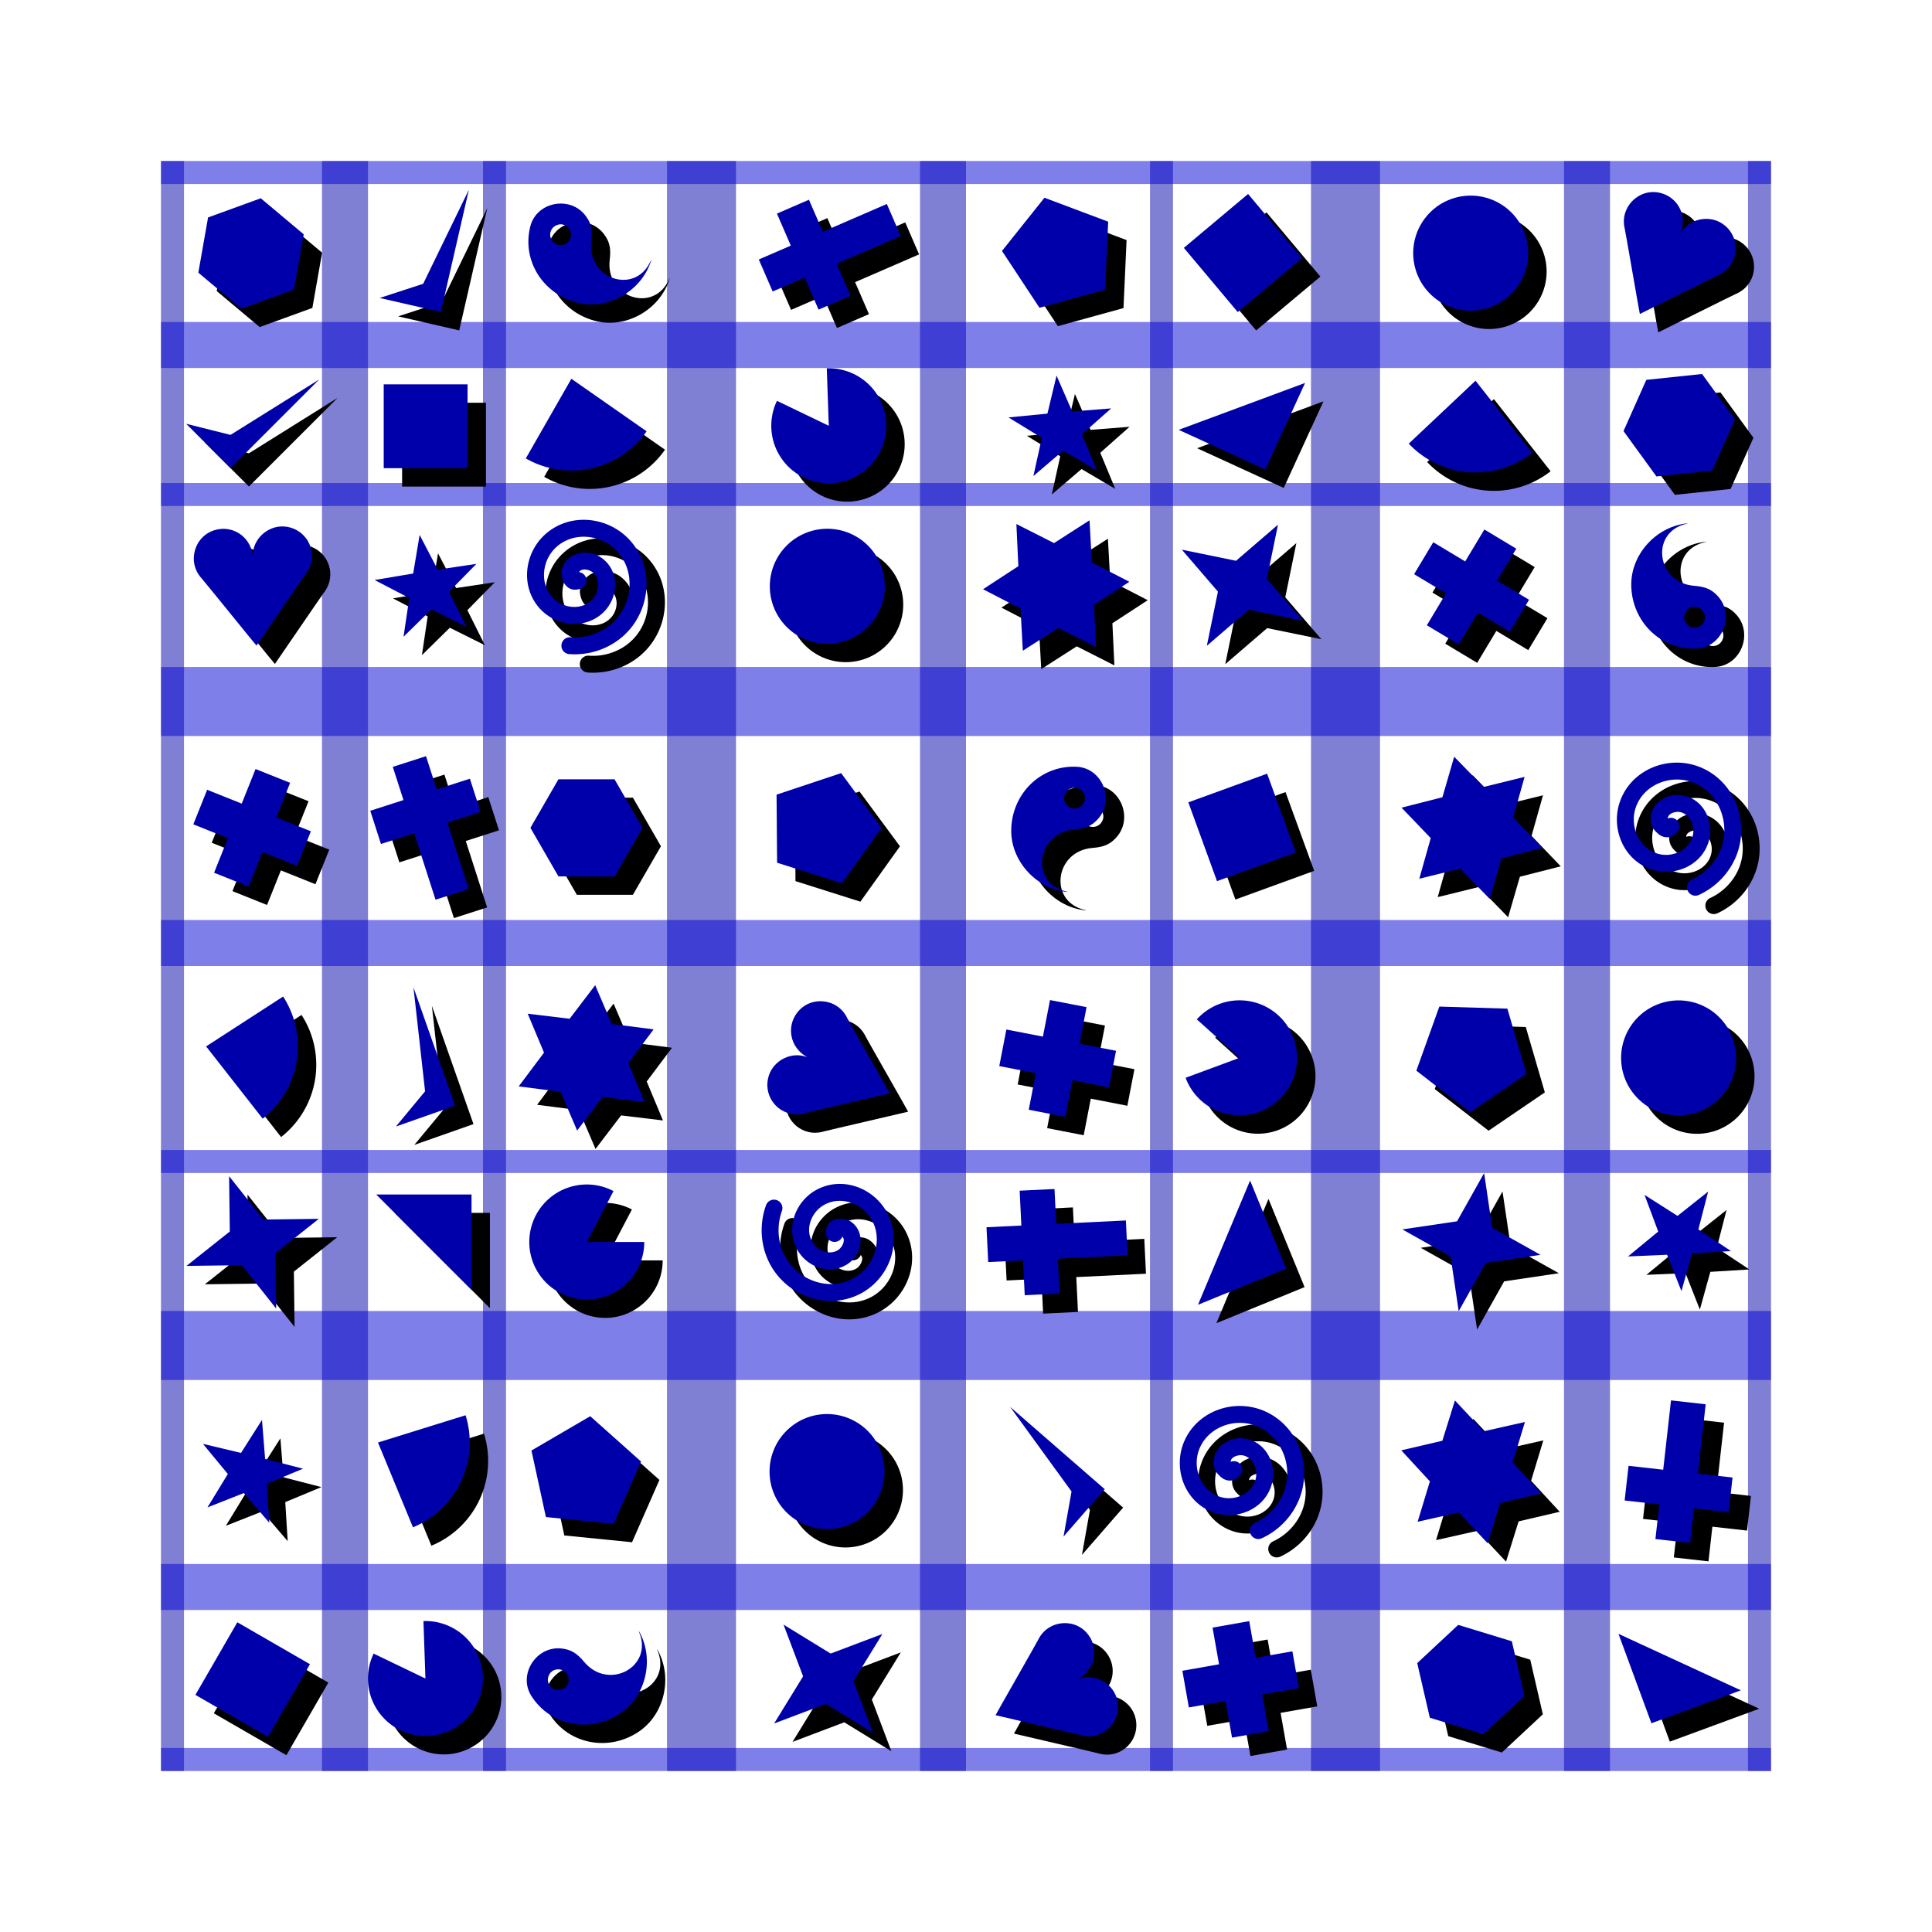 <svg:svg xmlns:svg="http://www.w3.org/2000/svg" height="840.002" version="1.1" viewBox="-70.002 -70 840.002 840.002" width="840.002">
<svg:defs>
<svg:filter height="1.024" id="a" style="color-interpolation-filters:sRGB" width="1.024" x="-.012" y="-.012">
<svg:feGaussianBlur stdDeviation="3.373" />
</svg:filter>
</svg:defs>
<svg:g transform="translate(1e3 -352.36)">
<svg:g fill="#00a" opacity="0.501" transform="translate(-650 330)">
<svg:rect height="700" opacity="1" width="10" x="-350" y="22.362" />
<svg:rect height="700" opacity="1" width="20" x="-280" y="22.362" />
<svg:rect height="700" opacity="1" width="10" x="-210" y="22.362" />
<svg:rect height="700" opacity="1" width="30" x="-130" y="22.362" />
<svg:rect height="700" opacity="1" width="20" x="-20" y="22.362" />
<svg:rect height="700" opacity="1" width="10" x="80" y="22.362" />
<svg:rect height="700" opacity="1" width="30" x="150" y="22.362" />
<svg:rect height="700" opacity="1" width="20" x="260" y="22.362" />
<svg:rect height="700" opacity="1" width="10" x="340" y="22.362" />
</svg:g>
<svg:g fill="#0000d4" opacity=".503" transform="matrix(0 1 -1 0 -277.64 702.36)">
<svg:rect height="700" opacity="1" width="10" x="-350" y="22.362" />
<svg:rect height="700" opacity="1" width="20" x="-280" y="22.362" />
<svg:rect height="700" opacity="1" width="10" x="-210" y="22.362" />
<svg:rect height="700" opacity="1" width="30" x="-130" y="22.362" />
<svg:rect height="700" opacity="1" width="20" x="-20" y="22.362" />
<svg:rect height="700" opacity="1" width="10" x="80" y="22.362" />
<svg:rect height="700" opacity="1" width="30" x="150" y="22.362" />
<svg:rect height="700" opacity="1" width="20" x="260" y="22.362" />
<svg:rect height="700" opacity="1" width="10" x="340" y="22.362" />
</svg:g>
<svg:g filter="url(#a)" transform="translate(-642 338)">
<svg:path d="m19.662 313.28c0.207-16.009 13.11-28.422 28.619-27.534 10.929 0.626 16.491 14.298 9.19 22.591-2.686 3.052-5.458 4.297-10.427 4.683-16.521 1.283-19.298 23.353-3.391 26.959 1.057 0.24 0.732 0.277-0.662 0.077-13.13-1.888-23.498-13.787-23.33-26.776zm23.392-12.073c1.741 3.792 7.063 3.507 8.439-0.452 0.881-2.534-0.81-5.363-3.499-5.853-3.526-0.642-6.428 3.063-4.939 6.305z" />
<svg:path d="m-150 697.07c-13.176 9.095-30.766 5.754-39.016-7.41-5.813-9.276 2.119-21.723 13.107-20.568 4.044 0.425 6.663 1.965 9.852 5.794 10.606 12.732 30.213 2.226 23.949-12.833-0.416-1.001-0.197-0.757 0.446 0.496 6.057 11.801 2.352 27.142-8.339 34.521zm-23.382-12.093c2.085-3.614-1.227-7.79-5.252-6.621-2.577 0.748-3.905 3.764-2.749 6.241 1.516 3.247 6.217 3.47 8.001 0.38z" />
<svg:path d="m-168.04 84.153c-15.655-3.355-25.285-18.449-21.36-33.48 2.765-10.592 17.264-13.353 23.959-4.563 2.463 3.235 3.138 6.197 2.538 11.144-1.995 16.451 19.097 23.518 25.763 8.633 0.443-0.989 0.416-0.663-0.055 0.665-4.436 12.501-18.144 20.323-30.845 17.601zm-7.231-25.311c4.061-0.96 4.829-6.234 1.218-8.363-2.312-1.363-5.418-0.261-6.428 2.278-1.324 3.33 1.737 6.905 5.21 6.084z" />
<svg:g>
<svg:path d="m-35.295 207.26a25 25 0 0 1 -25 25 25 25 0 0 1 -25 -25 25 25 0 0 1 25 -25 25 25 0 0 1 25 25z" />
<svg:path d="m-35.412 592.17a25 25 0 0 1 -25 25 25 25 0 0 1 -25 -25 25 25 0 0 1 25 -25 25 25 0 0 1 25 25z" />
<svg:path d="m334.83 412.32a25 25 0 0 1 -25 25 25 25 0 0 1 -25 -25 25 25 0 0 1 25 -25 25 25 0 0 1 25 25z" />
<svg:path d="m-135.82 399.91-11.002 14.676 7.074 16.923-18.211-2.19-11.119 14.588-7.209-16.866-18.193-2.335 11.002-14.676-7.074-16.923 18.211 2.19 11.119-14.588 7.209 16.866z" />
<svg:path d="m29.296 159.34 3.672-16.61-14.504-8.887 16.931-1.641 3.97-16.541 6.792 15.596 16.958-1.335-12.734 11.279 6.51 15.716-14.662-8.625z" />
<svg:path d="m243.01 570.62-5.319 17.554 12.436 13.483-17.862 4.171-5.459 17.511-12.543-13.383-17.894 4.028 5.319-17.554-12.436-13.483 17.862-4.171 5.459-17.511 12.543 13.383z" />
<svg:path d="m212.25 281.38 12.804 13.134 17.812-4.38-4.972 17.655 12.699 13.236-17.776 4.521-5.113 17.615-12.804-13.134-17.812 4.38 4.972-17.655-12.699-13.236 17.776-4.521z" />
<svg:path d="m-217.2 224.88-15.226-7.586-12.136 11.92 2.51-16.825-15.087-7.859 16.777-2.812 2.812-16.777 7.859 15.087 16.825-2.51-11.92 12.136z" />
<svg:path d="m332.6 496.3-16.979 1.04-4.553 16.39-6.236-15.826-16.995 0.734 13.125-10.822-5.95-15.936 14.348 9.138 13.317-10.584-4.257 16.469z" />
<svg:path d="m-335.04 689.27 18.225-31.567 31.567 18.225-18.225 31.567z" />
<svg:path d="m96.664 301.21 34.252-12.467 12.467 34.252-34.252 12.467z" />
<svg:path d="m-253.17 119.47h36.45v36.45h-36.45z" />
<svg:path d="m244.44 62.415a25 25 0 0 1 -25 25 25 25 0 0 1 -25 -25 25 25 0 0 1 25 -25 25 25 0 0 1 25 25z" />
<svg:path d="m21.904 180.2 16.364 8.286 15.437-9.906 1.006 18.315 16.297 8.416-15.358 10.028 0.86 18.322-16.364-8.286-15.437 9.906-1.006-18.315-16.297-8.416 15.358-10.028z" />
<svg:path d="m-302.92 614.43-11.065-12.92-15.822 6.247 8.869-14.516-10.83-13.117 16.546 3.949 9.129-14.354 1.357 16.956 16.472 4.246-15.707 6.531z" />
</svg:g>
<svg:path d="m289.24 206.8c0.207 16.009 13.11 28.422 28.619 27.534 10.929-0.626 16.491-14.298 9.19-22.591-2.686-3.052-5.458-4.297-10.427-4.683-16.521-1.283-19.298-23.353-3.391-26.959 1.057-0.24 0.732-0.277-0.662-0.077-13.13 1.888-23.498 13.787-23.33 26.776zm23.392 12.073c1.741-3.792 7.063-3.507 8.439 0.452 0.881 2.534-0.81 5.363-3.499 5.853-3.526 0.642-6.428-3.063-4.939-6.305z" />
<svg:path d="m94.722 60.123 27.922-23.43 23.43 27.922-27.922 23.43z" />
<svg:g fill-rule="evenodd">
<svg:path d="m-55.766 467.12c-2.998 0.124-6.019 0.879-8.891 2.363-9.321 4.817-14.098 16.732-8.6 26.398 4.198 7.38 14.184 11.179 21.889 5.969 2.648-1.791 4.505-4.498 5.25-7.625 0.745-3.127 0.111-6.982-2.633-9.656-2.022-1.971-4.092-2.401-6.611-2.217-1.26 0.092-2.802 0.459-4.078 1.805s-1.667 3.511-1.316 5.191a3.671 3.671 0 0 0 7.002 0.68c0.615 0.696 0.759 1.392 0.496 2.498-0.288 1.209-1.25 2.587-2.221 3.244-3.753 2.538-9.134 0.459-11.396-3.518-3.263-5.736-0.25-13.231 5.59-16.248 7.577-3.915 17.081 0.02 20.779 7.631 4.532 9.325-0.296 20.764-9.611 25.102-11.006 5.124-24.322-0.575-29.27-11.541-2.566-5.686-2.78-12.357-0.678-18.268a3.671 3.671 0 1 0 -6.916 -2.459c-2.733 7.684-2.477 16.257 0.902 23.746 6.58 14.583 24.165 22.112 39.059 15.178 12.9-6.006 19.543-21.744 13.117-34.967-4.064-8.364-12.869-13.677-21.863-13.307z" style="color-rendering:auto;text-decoration-color:#000000;color:#000000;isolation:auto;mix-blend-mode:normal;shape-rendering:auto;solid-color:#000000;block-progression:tb;text-decoration-line:none;text-decoration-style:solid;image-rendering:auto;white-space:normal;text-indent:0;text-transform:none" />
<svg:path d="m-168.65 178.47c-5.079 0.472-10.044 2.445-14.176 6.096-9.291 8.209-11.098 23.084-2.301 32.561 7.138 7.689 19.899 9.101 27.738 1.213 5.985-6.022 6.969-16.663-0.115-22.689-2.435-2.071-5.542-3.134-8.754-3.014-3.212 0.121-6.756 1.765-8.598 5.125-1.357 2.476-1.216 4.585-0.363 6.963 0.426 1.189 1.194 2.576 2.832 3.445 1.638 0.869 3.828 0.665 5.354-0.123a3.671 3.671 0 0 0 -1.223 -6.928c0.506-0.78 1.137-1.104 2.273-1.147 1.242-0.047 2.83 0.51 3.723 1.27 3.451 2.936 2.889 8.678-0.336 11.924-4.652 4.681-12.678 3.784-17.15-1.033-5.803-6.25-4.56-16.462 1.781-22.064 7.77-6.865 20.087-5.279 26.762 2.533 7.886 9.23 5.964 23.585-3.275 31.291-4.791 3.995-11.161 5.99-17.418 5.549a3.671 3.671 0 1 0 -0.518 7.322c8.136 0.574 16.327-1.97 22.637-7.232 12.286-10.247 14.827-29.207 4.154-41.697-5.777-6.761-14.562-10.15-23.027-9.363z" style="color-rendering:auto;text-decoration-color:#000000;color:#000000;isolation:auto;mix-blend-mode:normal;shape-rendering:auto;solid-color:#000000;block-progression:tb;text-decoration-line:none;text-decoration-style:solid;image-rendering:auto;white-space:normal;text-indent:0;text-transform:none" />
<svg:path d="m118.18 563.66c-10.319 0.316-20.176 6.455-23.869 16.844-4.153 11.682 1.469 25.571 13.756 29.602 9.969 3.271 21.817-1.675 24.855-12.373 2.32-8.167-1.974-17.953-11.09-19.795-3.133-0.633-6.366-0.057-9.117 1.603-2.752 1.661-5.057 4.815-5.041 8.646 0.012 2.824 1.155 4.6 3.053 6.268 0.949 0.834 2.292 1.675 4.146 1.643s3.674-1.271 4.627-2.699a3.671 3.671 0 0 0 -4.426 -5.469c0.065-0.927 0.46-1.518 1.434-2.106 1.064-0.642 2.722-0.922 3.871-0.689 4.441 0.897 6.731 6.19 5.481 10.592-1.803 6.348-9.258 9.453-15.504 7.404-8.104-2.659-11.964-12.195-9.129-20.168 3.473-9.769 15.017-14.346 24.641-10.744 11.37 4.256 16.641 17.749 12.289 28.965-2.256 5.816-6.864 10.645-12.553 13.289a3.671 3.671 0 1 0 3.096 6.656c7.396-3.438 13.329-9.632 16.301-17.291 5.787-14.916-1.172-32.735-16.559-38.494-3.332-1.247-6.822-1.789-10.262-1.684z" style="color-rendering:auto;text-decoration-color:#000000;color:#000000;isolation:auto;mix-blend-mode:normal;shape-rendering:auto;solid-color:#000000;block-progression:tb;text-decoration-line:none;text-decoration-style:solid;image-rendering:auto;white-space:normal;text-indent:0;text-transform:none" />
<svg:path d="m308.22 283.95c-10.319 0.316-20.174 6.455-23.867 16.844-4.153 11.682 1.469 25.571 13.756 29.602 9.969 3.271 21.817-1.675 24.855-12.373 2.32-8.167-1.974-17.953-11.09-19.795-3.133-0.633-6.366-0.057-9.117 1.603s-5.057 4.815-5.041 8.646c0.012 2.824 1.155 4.602 3.053 6.269 0.949 0.834 2.292 1.675 4.146 1.643s3.674-1.273 4.627-2.701a3.671 3.671 0 0 0 -4.428 -5.469c0.065-0.927 0.462-1.516 1.436-2.103 1.064-0.642 2.722-0.924 3.871-0.691 4.441 0.897 6.731 6.192 5.481 10.594-1.803 6.348-9.26 9.451-15.506 7.402-8.104-2.659-11.962-12.195-9.127-20.168 3.473-9.769 15.017-14.344 24.641-10.742 11.37 4.256 16.641 17.747 12.289 28.963-2.256 5.816-6.864 10.645-12.553 13.289a3.671 3.671 0 1 0 3.096 6.656c7.396-3.438 13.329-9.632 16.301-17.291 5.787-14.916-1.172-32.735-16.559-38.494-3.332-1.247-6.824-1.789-10.264-1.684z" style="color-rendering:auto;text-decoration-color:#000000;color:#000000;isolation:auto;mix-blend-mode:normal;shape-rendering:auto;solid-color:#000000;block-progression:tb;text-decoration-line:none;text-decoration-style:solid;image-rendering:auto;white-space:normal;text-indent:0;text-transform:none" />
</svg:g>
<svg:g>
<svg:g fill-rule="evenodd">
<svg:path d="m-256.42 471.71h41.429v41.429z" />
<svg:path d="m123.52 465.63l15.686 38.344-38.344 15.686z" />
<svg:path d="m147.42 118.86l-17.279 37.653-37.657-17.27z" />
<svg:path d="m336.88 687.28l-38.875 14.32-14.32-38.875z" />
</svg:g>
<svg:path d="m-308.89 286.72-6.013 15.032-15.032-6.013-6.013 15.032 15.032 6.013-6.013 15.032 15.032 6.013 6.013-15.032 15.032 6.013 6.013-15.032-15.032-6.013 6.013-15.032-15.032-6.013z" />
<svg:path d="m107.2 660.02 2.819 15.943-15.943 2.819 2.819 15.943 15.943-2.819 2.819 15.943 15.943-2.819-2.819-15.943 15.943-2.819-2.819-15.943-15.943 2.819-2.819-15.943-15.943 2.819z" />
<svg:path d="m225.37 182.58-8.334 13.881-13.881-8.334-8.334 13.881 13.881 8.334-8.334 13.881 13.881 8.334 8.334-13.881 13.881 8.334 8.334-13.881-13.881-8.334 8.334-13.881-13.881-8.334z" />
<svg:path d="m36.527 387.17-3.083 15.894-15.894-3.083-3.083 15.894 15.894 3.083-3.083 15.894 15.894 3.083 3.083-15.894 15.894 3.083 3.083-15.894-15.894-3.083 3.083-15.894-15.894-3.083z" />
<svg:path d="m-249.22 285.78 4.645 14.439-14.439 4.645 4.645 14.439 14.439-4.645 9.29 28.878 14.439-4.645-9.29-28.878 14.439-4.645-4.645-14.439-14.439 4.645-4.645-14.439-14.439 4.645z" />
<svg:path d="m9.65 501.09 15.15-0.735 0.735 15.15 15.15-0.735-0.735-15.15 30.3-1.47-0.735-15.15-30.3 1.47-0.735-15.15-15.15 0.735 0.735 15.15-15.15 0.735 0.735 15.15z" />
<svg:path d="m-84.056 79.094 13.917-6.032 6.032 13.917 13.917-6.032-6.032-13.917 27.833-12.065-6.032-13.917-27.833 12.065-6.032-13.917-13.917 6.032 6.032 13.917-13.917 6.032 6.032 13.917z" />
<svg:path d="m314.82 623.21 1.695-15.073 15.073 1.695 1.695-15.073-15.073-1.695 3.389-30.145-15.073-1.695-3.389 30.145-15.073-1.695-1.695 15.073 15.073 1.695-1.695 15.073 15.073 1.695z" />
</svg:g>
<svg:path d="m-75.087 436.79c-8.101-1.011-13.193-9.09-10.623-16.855 2.232-6.742 10.044-10.51 16.536-7.976 0.113 0.044-0.177-0.156-0.644-0.444-6.606-4.078-8.274-12.624-3.662-18.769 5.729-7.633 17.616-6.456 21.786 2.158 0.27 0.557 4.562 8.155 9.538 16.884 4.976 8.729 9.025 15.894 8.997 15.921-0.028 0.028-8.05 1.899-17.827 4.159-9.777 2.26-18.124 4.221-18.548 4.359-1.717 0.558-3.855 0.775-5.553 0.563z" />
<svg:path d="m54.782 707.18c8.101-1.011 13.193-9.09 10.623-16.855-2.232-6.742-10.044-10.51-16.536-7.976-0.113 0.044 0.177-0.156 0.644-0.444 6.606-4.078 8.274-12.624 3.662-18.769-5.729-7.633-17.616-6.456-21.786 2.158-0.27 0.557-4.562 8.155-9.538 16.884-4.976 8.729-9.025 15.894-8.997 15.921 0.028 0.028 8.05 1.899 17.827 4.159 9.777 2.26 18.124 4.221 18.548 4.359 1.717 0.558 3.855 0.775 5.553 0.563z" />
<svg:path d="m331.1 69.184c5.606-5.935 4.392-15.408-2.532-19.762-6.012-3.78-14.436-1.716-17.832 4.37-0.059 0.106 0.037-0.232 0.214-0.752 2.501-7.35-1.651-15.004-9.119-16.809-9.277-2.242-17.697 6.231-15.433 15.529 0.147 0.602 1.671 9.194 3.387 19.094 1.716 9.9 3.153 18.003 3.192 18.007 0.039 0.004 7.418-3.658 16.398-8.136 8.98-4.479 16.667-8.277 17.082-8.441 1.68-0.662 3.467-1.855 4.642-3.1z" />
<svg:path d="m-284.79 197.28c2.001-7.915-3.676-15.594-11.845-16.02-7.092-0.37-13.441 5.54-13.439 12.509 0 0.121-0.081-0.221-0.18-0.761-1.4-7.637-8.756-12.295-16.156-10.23-9.193 2.564-12.414 14.068-5.904 21.082 0.421 0.454 5.941 7.213 12.266 15.02 6.325 7.807 11.529 14.182 11.565 14.166 0.036-0.015 4.694-6.81 10.351-15.098 5.657-8.288 10.517-15.352 10.8-15.697 1.144-1.397 2.123-3.31 2.542-4.969z" />
<svg:g>
<svg:path d="m-299.93 521.29-14.948-18.841-24.048 0.302 18.841-14.948-0.302-24.048 14.948 18.841 24.048-0.302-18.841 14.948z" />
<svg:path d="m-40.437 705.78-20.49-12.592-22.495 8.508 12.592-20.49-8.508-22.495 20.49 12.592 22.495-8.508-12.592 20.49z" />
<svg:path d="m146.5 222.28-23.561-4.825-18.228 15.689 4.825-23.561-15.689-18.228 23.561 4.825 18.228-15.689-4.825 23.561z" />
<svg:path d="m249.77 497.94-23.79 3.525-11.763 20.977-3.525-23.79-20.977-11.763 23.79-3.525 11.763-20.977 3.525 23.79z" />
<svg:path d="m-53.923 336.39-28.215-8.931-0.225-29.594 28.076-9.359 17.577 23.81z" />
<svg:path d="m60.472 78.31-28.533 7.86-16.292-24.707 18.463-23.13 27.703 10.412z" />
<svg:path d="m-153.2 614.9-29.447-2.955-6.289-28.919 25.56-14.918 22.086 19.699z" />
<svg:path d="m243.67 419.31-24.457 16.665-23.407-18.111 9.991-27.858 29.582 0.894z" />
<svg:path d="m-152.82 333.4h-24.376l-12.188-21.11 12.188-21.11h24.376l12.188 21.11z" />
<svg:path d="m-292.19 78.24-22.906 8.337-18.673-15.669 4.233-24.006 22.906-8.337 18.673 15.669z" />
<svg:path d="m237.32 665.96 5.483 23.751-17.828 16.624-23.311-7.127-5.483-23.751 17.828-16.624z" />
<svg:path d="m320.03 114.97 14.328 19.721-9.915 22.269-24.243 2.548-14.328-19.721 9.915-22.269z" />
<svg:path d="m-139.88 492.36a25 25 0 0 1 -18.287 24.082 25 25 0 0 1 -28.108 -11.15 25 25 0 0 1 3.193 -30.07 25 25 0 0 1 29.823 -4.998l-11.621 22.135z" />
<svg:path d="m-235.9 657.17a25 25 0 0 1 24.706 17.436 25 25 0 0 1 -10.162 28.48 25 25 0 0 1 -30.163 -2.142 25 25 0 0 1 -6.035 -29.63l22.527 10.841z" />
<svg:path d="m-60.533 112.49a25 25 0 0 1 24.706 17.436 25 25 0 0 1 -10.162 28.48 25 25 0 0 1 -30.163 -2.142 25 25 0 0 1 -6.035 -29.63l22.527 10.841z" />
<svg:path d="m100.36 395.56a25 25 0 0 1 29.704 -5.66 25 25 0 0 1 13.428 27.094 25 25 0 0 1 -22.494 20.209 25 25 0 0 1 -25.507 -16.241l23.447-8.674z" />
<svg:path d="m-296.9 385.64a39.89 39.89 0 0 1 -8.887 53.086l-24.596-31.405z" />
<svg:path d="m-138.87 139.88a39.89 39.89 0 0 1 -52.517 11.796l19.806-34.626z" />
<svg:path d="m-217.57 567.69a39.89 39.89 0 0 1 -22.874 48.723l-15.216-36.874z" />
<svg:path d="m246.18 149.25a39.89 39.89 0 0 1 -53.676 -4.002l29.027-27.361z" />
<svg:g fill-rule="evenodd">
<svg:path d="m-339.06 136.62 19.286 19.286 38.571-38.571-38.571 24.107z" />
<svg:path d="m-254.92 81.911 26.584 6.097 12.194-53.168-19.877 40.912z" />
<svg:path d="m42.412 620.41 17.904-20.57-41.149-35.81 26.719 36.81z" />
<svg:path d="m-247.87 442.15 25.729-9.048-18.097-51.459 5.055 45.203z" />
</svg:g>
</svg:g>
</svg:g>
<svg:g fill="#00a" transform="translate(-650 330)">
<svg:path d="m19.662 313.28c0.207-16.009 13.11-28.422 28.619-27.534 10.929 0.626 16.491 14.298 9.19 22.591-2.686 3.052-5.458 4.297-10.427 4.683-16.521 1.283-19.298 23.353-3.391 26.959 1.057 0.24 0.732 0.277-0.662 0.077-13.13-1.888-23.498-13.787-23.33-26.776zm23.392-12.073c1.741 3.792 7.063 3.507 8.439-0.452 0.881-2.534-0.81-5.363-3.499-5.853-3.526-0.642-6.428 3.063-4.939 6.305z" />
<svg:path d="m-150 697.07c-13.176 9.095-30.766 5.754-39.016-7.41-5.813-9.276 2.119-21.723 13.107-20.568 4.044 0.425 6.663 1.965 9.852 5.794 10.606 12.732 30.213 2.226 23.949-12.833-0.416-1.001-0.197-0.757 0.446 0.496 6.057 11.801 2.352 27.142-8.339 34.521zm-23.382-12.093c2.085-3.614-1.227-7.79-5.252-6.621-2.577 0.748-3.905 3.764-2.749 6.241 1.516 3.247 6.217 3.47 8.001 0.38z" />
<svg:path d="m-168.04 84.153c-15.655-3.355-25.285-18.449-21.36-33.48 2.765-10.592 17.264-13.353 23.959-4.563 2.463 3.235 3.138 6.197 2.538 11.144-1.995 16.451 19.097 23.518 25.763 8.633 0.443-0.989 0.416-0.663-0.055 0.665-4.436 12.501-18.144 20.323-30.845 17.601zm-7.231-25.311c4.061-0.96 4.829-6.234 1.218-8.363-2.312-1.363-5.418-0.261-6.428 2.278-1.324 3.33 1.737 6.905 5.21 6.084z" />
<svg:g>
<svg:path d="m-35.295 207.26a25 25 0 0 1 -25 25 25 25 0 0 1 -25 -25 25 25 0 0 1 25 -25 25 25 0 0 1 25 25z" />
<svg:path d="m-35.412 592.17a25 25 0 0 1 -25 25 25 25 0 0 1 -25 -25 25 25 0 0 1 25 -25 25 25 0 0 1 25 25z" />
<svg:path d="m334.83 412.32a25 25 0 0 1 -25 25 25 25 0 0 1 -25 -25 25 25 0 0 1 25 -25 25 25 0 0 1 25 25z" />
<svg:path d="m-135.82 399.91-11.002 14.676 7.074 16.923-18.211-2.19-11.119 14.588-7.209-16.866-18.193-2.335 11.002-14.676-7.074-16.923 18.211 2.19 11.119-14.588 7.209 16.866z" />
<svg:path d="m29.296 159.34 3.672-16.61-14.504-8.887 16.931-1.641 3.97-16.541 6.792 15.596 16.958-1.335-12.734 11.279 6.51 15.716-14.662-8.625z" />
<svg:path d="m243.01 570.62-5.319 17.554 12.436 13.483-17.862 4.171-5.459 17.511-12.543-13.383-17.894 4.028 5.319-17.554-12.436-13.483 17.862-4.171 5.459-17.511 12.543 13.383z" />
<svg:path d="m212.25 281.38 12.804 13.134 17.812-4.38-4.972 17.655 12.699 13.236-17.776 4.521-5.113 17.615-12.804-13.134-17.812 4.38 4.972-17.655-12.699-13.236 17.776-4.521z" />
<svg:path d="m-217.2 224.88-15.226-7.586-12.136 11.92 2.51-16.825-15.087-7.859 16.777-2.812 2.812-16.777 7.859 15.087 16.825-2.51-11.92 12.136z" />
<svg:path d="m332.6 496.3-16.979 1.04-4.553 16.39-6.236-15.826-16.995 0.734 13.125-10.822-5.95-15.936 14.348 9.138 13.317-10.584-4.257 16.469z" />
<svg:path d="m-335.04 689.27 18.225-31.567 31.567 18.225-18.225 31.567z" />
<svg:path d="m96.664 301.21 34.252-12.467 12.467 34.252-34.252 12.467z" />
<svg:path d="m-253.17 119.47h36.45v36.45h-36.45z" />
<svg:path d="m244.44 62.415a25 25 0 0 1 -25 25 25 25 0 0 1 -25 -25 25 25 0 0 1 25 -25 25 25 0 0 1 25 25z" />
<svg:path d="m21.904 180.2 16.364 8.286 15.437-9.906 1.006 18.315 16.297 8.416-15.358 10.028 0.86 18.322-16.364-8.286-15.437 9.906-1.006-18.315-16.297-8.416 15.358-10.028z" />
<svg:path d="m-302.92 614.43-11.065-12.92-15.822 6.247 8.869-14.516-10.83-13.117 16.546 3.949 9.129-14.354 1.357 16.956 16.472 4.246-15.707 6.531z" />
</svg:g>
<svg:path d="m289.24 206.8c0.207 16.009 13.11 28.422 28.619 27.534 10.929-0.626 16.491-14.298 9.19-22.591-2.686-3.052-5.458-4.297-10.427-4.683-16.521-1.283-19.298-23.353-3.391-26.959 1.057-0.24 0.732-0.277-0.662-0.077-13.13 1.888-23.498 13.787-23.33 26.776zm23.392 12.073c1.741-3.792 7.063-3.507 8.439 0.452 0.881 2.534-0.81 5.363-3.499 5.853-3.526 0.642-6.428-3.063-4.939-6.305z" />
<svg:path d="m94.722 60.123 27.922-23.43 23.43 27.922-27.922 23.43z" />
<svg:g fill-rule="evenodd">
<svg:path d="m-55.766 467.12c-2.998 0.124-6.019 0.879-8.891 2.363-9.321 4.817-14.098 16.732-8.6 26.398 4.198 7.38 14.184 11.179 21.889 5.969 2.648-1.791 4.505-4.498 5.25-7.625 0.745-3.127 0.111-6.982-2.633-9.656-2.022-1.971-4.092-2.401-6.611-2.217-1.26 0.092-2.802 0.459-4.078 1.805s-1.667 3.511-1.316 5.191a3.671 3.671 0 0 0 7.002 0.68c0.615 0.696 0.759 1.392 0.496 2.498-0.288 1.209-1.25 2.587-2.221 3.244-3.753 2.538-9.134 0.459-11.396-3.518-3.263-5.736-0.25-13.231 5.59-16.248 7.577-3.915 17.081 0.02 20.779 7.631 4.532 9.325-0.296 20.764-9.611 25.102-11.006 5.124-24.322-0.575-29.27-11.541-2.566-5.686-2.78-12.357-0.678-18.268a3.671 3.671 0 1 0 -6.916 -2.459c-2.733 7.684-2.477 16.257 0.902 23.746 6.58 14.583 24.165 22.112 39.059 15.178 12.9-6.006 19.543-21.744 13.117-34.967-4.064-8.364-12.869-13.677-21.863-13.307z" style="color-rendering:auto;text-decoration-color:#000000;color:#000000;isolation:auto;mix-blend-mode:normal;shape-rendering:auto;solid-color:#000000;block-progression:tb;text-decoration-line:none;text-decoration-style:solid;image-rendering:auto;white-space:normal;text-indent:0;text-transform:none" />
<svg:path d="m-168.65 178.47c-5.079 0.472-10.044 2.445-14.176 6.096-9.291 8.209-11.098 23.084-2.301 32.561 7.138 7.689 19.899 9.101 27.738 1.213 5.985-6.022 6.969-16.663-0.115-22.689-2.435-2.071-5.542-3.134-8.754-3.014-3.212 0.121-6.756 1.765-8.598 5.125-1.357 2.476-1.216 4.585-0.363 6.963 0.426 1.189 1.194 2.576 2.832 3.445 1.638 0.869 3.828 0.665 5.354-0.123a3.671 3.671 0 0 0 -1.223 -6.928c0.506-0.78 1.137-1.104 2.273-1.147 1.242-0.047 2.83 0.51 3.723 1.27 3.451 2.936 2.889 8.678-0.336 11.924-4.652 4.681-12.678 3.784-17.15-1.033-5.803-6.25-4.56-16.462 1.781-22.064 7.77-6.865 20.087-5.279 26.762 2.533 7.886 9.23 5.964 23.585-3.275 31.291-4.791 3.995-11.161 5.99-17.418 5.549a3.671 3.671 0 1 0 -0.518 7.322c8.136 0.574 16.327-1.97 22.637-7.232 12.286-10.247 14.827-29.207 4.154-41.697-5.777-6.761-14.562-10.15-23.027-9.363z" style="color-rendering:auto;text-decoration-color:#000000;color:#000000;isolation:auto;mix-blend-mode:normal;shape-rendering:auto;solid-color:#000000;block-progression:tb;text-decoration-line:none;text-decoration-style:solid;image-rendering:auto;white-space:normal;text-indent:0;text-transform:none" />
<svg:path d="m118.18 563.66c-10.319 0.316-20.176 6.455-23.869 16.844-4.153 11.682 1.469 25.571 13.756 29.602 9.969 3.271 21.817-1.675 24.855-12.373 2.32-8.167-1.974-17.953-11.09-19.795-3.133-0.633-6.366-0.057-9.117 1.603-2.752 1.661-5.057 4.815-5.041 8.646 0.012 2.824 1.155 4.6 3.053 6.268 0.949 0.834 2.292 1.675 4.146 1.643s3.674-1.271 4.627-2.699a3.671 3.671 0 0 0 -4.426 -5.469c0.065-0.927 0.46-1.518 1.434-2.106 1.064-0.642 2.722-0.922 3.871-0.689 4.441 0.897 6.731 6.19 5.481 10.592-1.803 6.348-9.258 9.453-15.504 7.404-8.104-2.659-11.964-12.195-9.129-20.168 3.473-9.769 15.017-14.346 24.641-10.744 11.37 4.256 16.641 17.749 12.289 28.965-2.256 5.816-6.864 10.645-12.553 13.289a3.671 3.671 0 1 0 3.096 6.656c7.396-3.438 13.329-9.632 16.301-17.291 5.787-14.916-1.172-32.735-16.559-38.494-3.332-1.247-6.822-1.789-10.262-1.684z" style="color-rendering:auto;text-decoration-color:#000000;color:#000000;isolation:auto;mix-blend-mode:normal;shape-rendering:auto;solid-color:#000000;block-progression:tb;text-decoration-line:none;text-decoration-style:solid;image-rendering:auto;white-space:normal;text-indent:0;text-transform:none" />
<svg:path d="m308.22 283.95c-10.319 0.316-20.174 6.455-23.867 16.844-4.153 11.682 1.469 25.571 13.756 29.602 9.969 3.271 21.817-1.675 24.855-12.373 2.32-8.167-1.974-17.953-11.09-19.795-3.133-0.633-6.366-0.057-9.117 1.603s-5.057 4.815-5.041 8.646c0.012 2.824 1.155 4.602 3.053 6.269 0.949 0.834 2.292 1.675 4.146 1.643s3.674-1.273 4.627-2.701a3.671 3.671 0 0 0 -4.428 -5.469c0.065-0.927 0.462-1.516 1.436-2.103 1.064-0.642 2.722-0.924 3.871-0.691 4.441 0.897 6.731 6.192 5.481 10.594-1.803 6.348-9.26 9.451-15.506 7.402-8.104-2.659-11.962-12.195-9.127-20.168 3.473-9.769 15.017-14.344 24.641-10.742 11.37 4.256 16.641 17.747 12.289 28.963-2.256 5.816-6.864 10.645-12.553 13.289a3.671 3.671 0 1 0 3.096 6.656c7.396-3.438 13.329-9.632 16.301-17.291 5.787-14.916-1.172-32.735-16.559-38.494-3.332-1.247-6.824-1.789-10.264-1.684z" style="color-rendering:auto;text-decoration-color:#000000;color:#000000;isolation:auto;mix-blend-mode:normal;shape-rendering:auto;solid-color:#000000;block-progression:tb;text-decoration-line:none;text-decoration-style:solid;image-rendering:auto;white-space:normal;text-indent:0;text-transform:none" />
</svg:g>
<svg:g>
<svg:g fill-rule="evenodd">
<svg:path d="m-256.42 471.71h41.429v41.429z" />
<svg:path d="m123.52 465.63l15.686 38.344-38.344 15.686z" />
<svg:path d="m147.42 118.86l-17.279 37.653-37.657-17.27z" />
<svg:path d="m336.88 687.28l-38.875 14.32-14.32-38.875z" />
</svg:g>
<svg:path d="m-308.89 286.72-6.013 15.032-15.032-6.013-6.013 15.032 15.032 6.013-6.013 15.032 15.032 6.013 6.013-15.032 15.032 6.013 6.013-15.032-15.032-6.013 6.013-15.032-15.032-6.013z" />
<svg:path d="m107.2 660.02 2.819 15.943-15.943 2.819 2.819 15.943 15.943-2.819 2.819 15.943 15.943-2.819-2.819-15.943 15.943-2.819-2.819-15.943-15.943 2.819-2.819-15.943-15.943 2.819z" />
<svg:path d="m225.37 182.58-8.334 13.881-13.881-8.334-8.334 13.881 13.881 8.334-8.334 13.881 13.881 8.334 8.334-13.881 13.881 8.334 8.334-13.881-13.881-8.334 8.334-13.881-13.881-8.334z" />
<svg:path d="m36.527 387.17-3.083 15.894-15.894-3.083-3.083 15.894 15.894 3.083-3.083 15.894 15.894 3.083 3.083-15.894 15.894 3.083 3.083-15.894-15.894-3.083 3.083-15.894-15.894-3.083z" />
<svg:path d="m-249.22 285.78 4.645 14.439-14.439 4.645 4.645 14.439 14.439-4.645 9.29 28.878 14.439-4.645-9.29-28.878 14.439-4.645-4.645-14.439-14.439 4.645-4.645-14.439-14.439 4.645z" />
<svg:path d="m9.65 501.09 15.15-0.735 0.735 15.15 15.15-0.735-0.735-15.15 30.3-1.47-0.735-15.15-30.3 1.47-0.735-15.15-15.15 0.735 0.735 15.15-15.15 0.735 0.735 15.15z" />
<svg:path d="m-84.056 79.094 13.917-6.032 6.032 13.917 13.917-6.032-6.032-13.917 27.833-12.065-6.032-13.917-27.833 12.065-6.032-13.917-13.917 6.032 6.032 13.917-13.917 6.032 6.032 13.917z" />
<svg:path d="m314.82 623.21 1.695-15.073 15.073 1.695 1.695-15.073-15.073-1.695 3.389-30.145-15.073-1.695-3.389 30.145-15.073-1.695-1.695 15.073 15.073 1.695-1.695 15.073 15.073 1.695z" />
</svg:g>
<svg:path d="m-75.087 436.79c-8.101-1.011-13.193-9.09-10.623-16.855 2.232-6.742 10.044-10.51 16.536-7.976 0.113 0.044-0.177-0.156-0.644-0.444-6.606-4.078-8.274-12.624-3.662-18.769 5.729-7.633 17.616-6.456 21.786 2.158 0.27 0.557 4.562 8.155 9.538 16.884 4.976 8.729 9.025 15.894 8.997 15.921-0.028 0.028-8.05 1.899-17.827 4.159-9.777 2.26-18.124 4.221-18.548 4.359-1.717 0.558-3.855 0.775-5.553 0.563z" />
<svg:path d="m54.782 707.18c8.101-1.011 13.193-9.09 10.623-16.855-2.232-6.742-10.044-10.51-16.536-7.976-0.113 0.044 0.177-0.156 0.644-0.444 6.606-4.078 8.274-12.624 3.662-18.769-5.729-7.633-17.616-6.456-21.786 2.158-0.27 0.557-4.562 8.155-9.538 16.884-4.976 8.729-9.025 15.894-8.997 15.921 0.028 0.028 8.05 1.899 17.827 4.159 9.777 2.26 18.124 4.221 18.548 4.359 1.717 0.558 3.855 0.775 5.553 0.563z" />
<svg:path d="m331.1 69.184c5.606-5.935 4.392-15.408-2.532-19.762-6.012-3.78-14.436-1.716-17.832 4.37-0.059 0.106 0.037-0.232 0.214-0.752 2.501-7.35-1.651-15.004-9.119-16.809-9.277-2.242-17.697 6.231-15.433 15.529 0.147 0.602 1.671 9.194 3.387 19.094 1.716 9.9 3.153 18.003 3.192 18.007 0.039 0.004 7.418-3.658 16.398-8.136 8.98-4.479 16.667-8.277 17.082-8.441 1.68-0.662 3.467-1.855 4.642-3.1z" />
<svg:path d="m-284.79 197.28c2.001-7.915-3.676-15.594-11.845-16.02-7.092-0.37-13.441 5.54-13.439 12.509 0 0.121-0.081-0.221-0.18-0.761-1.4-7.637-8.756-12.295-16.156-10.23-9.193 2.564-12.414 14.068-5.904 21.082 0.421 0.454 5.941 7.213 12.266 15.02 6.325 7.807 11.529 14.182 11.565 14.166 0.036-0.015 4.694-6.81 10.351-15.098 5.657-8.288 10.517-15.352 10.8-15.697 1.144-1.397 2.123-3.31 2.542-4.969z" />
<svg:g>
<svg:path d="m-299.93 521.29-14.948-18.841-24.048 0.302 18.841-14.948-0.302-24.048 14.948 18.841 24.048-0.302-18.841 14.948z" />
<svg:path d="m-40.437 705.78-20.49-12.592-22.495 8.508 12.592-20.49-8.508-22.495 20.49 12.592 22.495-8.508-12.592 20.49z" />
<svg:path d="m146.5 222.28-23.561-4.825-18.228 15.689 4.825-23.561-15.689-18.228 23.561 4.825 18.228-15.689-4.825 23.561z" />
<svg:path d="m249.77 497.94-23.79 3.525-11.763 20.977-3.525-23.79-20.977-11.763 23.79-3.525 11.763-20.977 3.525 23.79z" />
<svg:path d="m-53.923 336.39-28.215-8.931-0.225-29.594 28.076-9.359 17.577 23.81z" />
<svg:path d="m60.472 78.31-28.533 7.86-16.292-24.707 18.463-23.13 27.703 10.412z" />
<svg:path d="m-153.2 614.9-29.447-2.955-6.289-28.919 25.56-14.918 22.086 19.699z" />
<svg:path d="m243.67 419.31-24.457 16.665-23.407-18.111 9.991-27.858 29.582 0.894z" />
<svg:path d="m-152.82 333.4h-24.376l-12.188-21.11 12.188-21.11h24.376l12.188 21.11z" />
<svg:path d="m-292.19 78.24-22.906 8.337-18.673-15.669 4.233-24.006 22.906-8.337 18.673 15.669z" />
<svg:path d="m237.32 665.96 5.483 23.751-17.828 16.624-23.311-7.127-5.483-23.751 17.828-16.624z" />
<svg:path d="m320.03 114.97 14.328 19.721-9.915 22.269-24.243 2.548-14.328-19.721 9.915-22.269z" />
<svg:path d="m-139.88 492.36a25 25 0 0 1 -18.287 24.082 25 25 0 0 1 -28.108 -11.15 25 25 0 0 1 3.193 -30.07 25 25 0 0 1 29.823 -4.998l-11.621 22.135z" />
<svg:path d="m-235.9 657.17a25 25 0 0 1 24.706 17.436 25 25 0 0 1 -10.162 28.48 25 25 0 0 1 -30.163 -2.142 25 25 0 0 1 -6.035 -29.63l22.527 10.841z" />
<svg:path d="m-60.533 112.49a25 25 0 0 1 24.706 17.436 25 25 0 0 1 -10.162 28.48 25 25 0 0 1 -30.163 -2.142 25 25 0 0 1 -6.035 -29.63l22.527 10.841z" />
<svg:path d="m100.36 395.56a25 25 0 0 1 29.704 -5.66 25 25 0 0 1 13.428 27.094 25 25 0 0 1 -22.494 20.209 25 25 0 0 1 -25.507 -16.241l23.447-8.674z" />
<svg:path d="m-296.9 385.64a39.89 39.89 0 0 1 -8.887 53.086l-24.596-31.405z" />
<svg:path d="m-138.87 139.88a39.89 39.89 0 0 1 -52.517 11.796l19.806-34.626z" />
<svg:path d="m-217.57 567.69a39.89 39.89 0 0 1 -22.874 48.723l-15.216-36.874z" />
<svg:path d="m246.18 149.25a39.89 39.89 0 0 1 -53.676 -4.002l29.027-27.361z" />
<svg:g fill-rule="evenodd">
<svg:path d="m-339.06 136.62 19.286 19.286 38.571-38.571-38.571 24.107z" />
<svg:path d="m-254.92 81.911 26.584 6.097 12.194-53.168-19.877 40.912z" />
<svg:path d="m42.412 620.41 17.904-20.57-41.149-35.81 26.719 36.81z" />
<svg:path d="m-247.87 442.15 25.729-9.048-18.097-51.459 5.055 45.203z" />
</svg:g>
</svg:g>
</svg:g>
</svg:g>
</svg:svg>